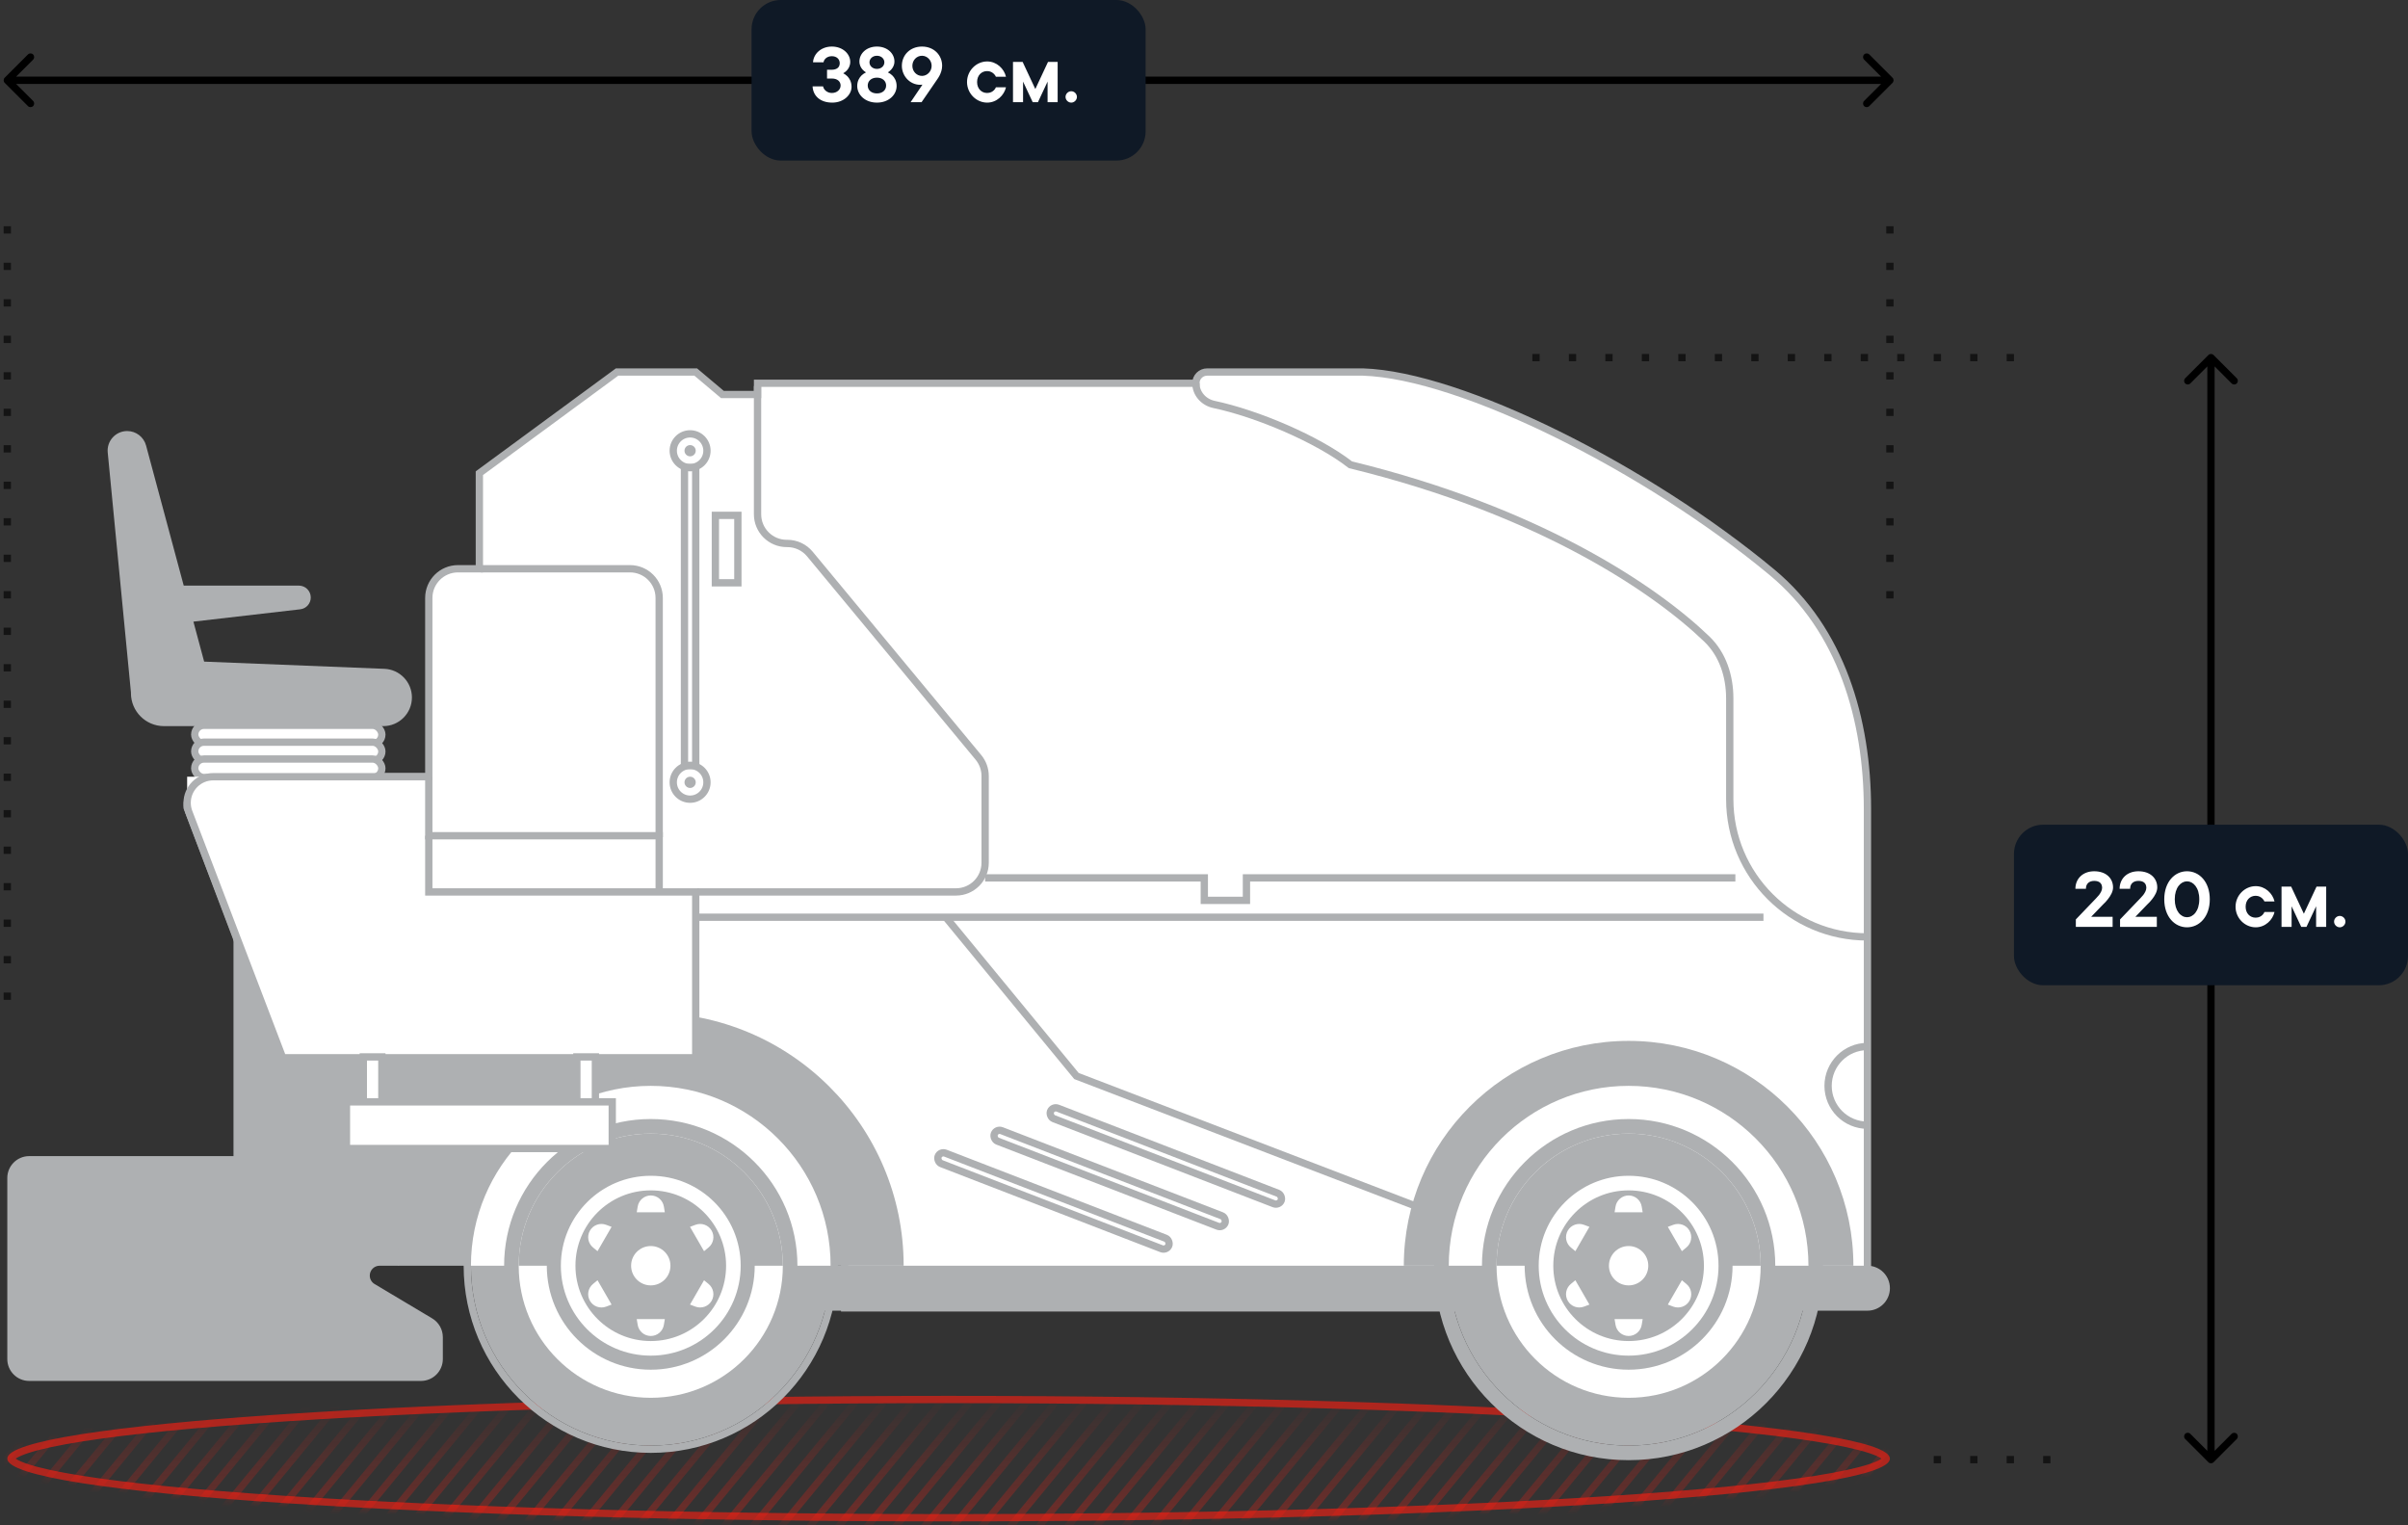 <svg width="330" height="209" viewBox="0 0 330 209" fill="none" xmlns="http://www.w3.org/2000/svg">
<rect x="0" y="0" width="330" height="209" fill="#333333" stroke="none"/>
<path d="M258.5 199.862C258.5 199.89 258.471 200.053 258.06 200.324C257.674 200.577 257.068 200.845 256.225 201.12C254.545 201.667 252.041 202.203 248.785 202.716C242.279 203.741 232.851 204.667 221.184 205.444C197.854 207 165.615 207.962 130 207.962C94.385 207.962 62.147 207 38.816 205.444C27.149 204.667 17.721 203.741 11.215 202.716C7.959 202.203 5.456 201.667 3.776 201.12C2.932 200.845 2.326 200.577 1.94 200.324C1.529 200.053 1.5 199.89 1.5 199.862C1.5 199.834 1.529 199.671 1.94 199.401C2.326 199.148 2.932 198.879 3.776 198.604C5.456 198.057 7.959 197.522 11.215 197.009C17.721 195.983 27.149 195.058 38.816 194.28C62.147 192.725 94.385 191.762 130 191.762C165.615 191.762 197.854 192.725 221.184 194.28C232.851 195.058 242.279 195.983 248.785 197.009C252.041 197.522 254.545 198.057 256.225 198.604C257.068 198.879 257.674 199.148 258.06 199.401C258.471 199.671 258.5 199.834 258.5 199.862Z" stroke="#AE261E"/>
<mask id="mask0_55_2650" style="mask-type:alpha" maskUnits="userSpaceOnUse" x="1" y="191" width="258" height="18">
<ellipse cx="130" cy="199.862" rx="129" ry="8.6" fill="url(#paint0_linear_55_2650)"/>
</mask>
<g mask="url(#mask0_55_2650)">
<line y1="-0.5" x2="228.804" y2="-0.5" transform="matrix(-0.636 0.771 -0.927 -0.375 39.07 67.259)" stroke="#FF1D10"/>
<line y1="-0.5" x2="228.804" y2="-0.5" transform="matrix(-0.636 0.771 -0.927 -0.375 42.014 68.449)" stroke="#FF1D10"/>
<line y1="-0.5" x2="228.804" y2="-0.5" transform="matrix(-0.636 0.771 -0.927 -0.375 44.957 69.638)" stroke="#FF1D10"/>
<line y1="-0.5" x2="228.804" y2="-0.5" transform="matrix(-0.636 0.771 -0.927 -0.375 47.9 70.827)" stroke="#FF1D10"/>
<line y1="-0.5" x2="228.804" y2="-0.5" transform="matrix(-0.636 0.771 -0.927 -0.375 50.844 72.017)" stroke="#FF1D10"/>
<line y1="-0.5" x2="228.804" y2="-0.5" transform="matrix(-0.636 0.771 -0.927 -0.375 53.785 73.206)" stroke="#FF1D10"/>
<line y1="-0.5" x2="228.804" y2="-0.5" transform="matrix(-0.636 0.771 -0.927 -0.375 56.728 74.395)" stroke="#FF1D10"/>
<line y1="-0.5" x2="228.804" y2="-0.5" transform="matrix(-0.636 0.771 -0.927 -0.375 59.668 75.584)" stroke="#FF1D10"/>
<line y1="-0.5" x2="228.804" y2="-0.5" transform="matrix(-0.636 0.771 -0.927 -0.375 62.615 76.774)" stroke="#FF1D10"/>
<line y1="-0.5" x2="228.804" y2="-0.5" transform="matrix(-0.636 0.771 -0.927 -0.375 65.555 77.964)" stroke="#FF1D10"/>
<line y1="-0.5" x2="228.804" y2="-0.5" transform="matrix(-0.636 0.771 -0.927 -0.375 68.5 79.153)" stroke="#FF1D10"/>
<line y1="-0.5" x2="228.804" y2="-0.5" transform="matrix(-0.636 0.771 -0.927 -0.375 71.439 80.343)" stroke="#FF1D10"/>
<line y1="-0.5" x2="228.804" y2="-0.5" transform="matrix(-0.636 0.771 -0.927 -0.375 74.387 81.532)" stroke="#FF1D10"/>
<line y1="-0.5" x2="228.804" y2="-0.5" transform="matrix(-0.636 0.771 -0.927 -0.375 77.326 82.721)" stroke="#FF1D10"/>
<line y1="-0.5" x2="228.804" y2="-0.5" transform="matrix(-0.636 0.771 -0.927 -0.375 80.273 83.911)" stroke="#FF1D10"/>
<line y1="-0.5" x2="228.804" y2="-0.5" transform="matrix(-0.636 0.771 -0.927 -0.375 83.215 85.1)" stroke="#FF1D10"/>
<line y1="-0.5" x2="228.804" y2="-0.5" transform="matrix(-0.636 0.771 -0.927 -0.375 86.158 86.29)" stroke="#FF1D10"/>
<line y1="-0.5" x2="228.804" y2="-0.5" transform="matrix(-0.636 0.771 -0.927 -0.375 89.1 87.479)" stroke="#FF1D10"/>
<line y1="-0.5" x2="228.804" y2="-0.5" transform="matrix(-0.636 0.771 -0.927 -0.375 92.043 88.668)" stroke="#FF1D10"/>
<line y1="-0.5" x2="228.804" y2="-0.5" transform="matrix(-0.636 0.771 -0.927 -0.375 94.986 89.858)" stroke="#FF1D10"/>
<line y1="-0.5" x2="228.804" y2="-0.5" transform="matrix(-0.636 0.771 -0.927 -0.375 97.93 91.046)" stroke="#FF1D10"/>
<line y1="-0.5" x2="228.804" y2="-0.5" transform="matrix(-0.636 0.771 -0.927 -0.375 100.877 92.236)" stroke="#FF1D10"/>
<line y1="-0.5" x2="228.804" y2="-0.5" transform="matrix(-0.636 0.771 -0.927 -0.375 103.816 93.425)" stroke="#FF1D10"/>
<line y1="-0.5" x2="228.804" y2="-0.5" transform="matrix(-0.636 0.771 -0.927 -0.375 106.762 94.615)" stroke="#FF1D10"/>
<line y1="-0.5" x2="228.804" y2="-0.5" transform="matrix(-0.636 0.771 -0.927 -0.375 109.701 95.804)" stroke="#FF1D10"/>
<line y1="-0.5" x2="228.804" y2="-0.5" transform="matrix(-0.636 0.771 -0.927 -0.375 112.646 96.993)" stroke="#FF1D10"/>
<line y1="-0.5" x2="228.804" y2="-0.5" transform="matrix(-0.636 0.771 -0.927 -0.375 115.588 98.183)" stroke="#FF1D10"/>
<line y1="-0.5" x2="228.804" y2="-0.5" transform="matrix(-0.636 0.771 -0.927 -0.375 118.533 99.372)" stroke="#FF1D10"/>
<line y1="-0.5" x2="228.804" y2="-0.5" transform="matrix(-0.636 0.771 -0.927 -0.375 121.475 100.562)" stroke="#FF1D10"/>
<line y1="-0.5" x2="228.804" y2="-0.5" transform="matrix(-0.636 0.771 -0.927 -0.375 124.42 101.752)" stroke="#FF1D10"/>
<line y1="-0.5" x2="228.804" y2="-0.5" transform="matrix(-0.636 0.771 -0.927 -0.375 127.361 102.94)" stroke="#FF1D10"/>
<line y1="-0.5" x2="228.804" y2="-0.5" transform="matrix(-0.636 0.771 -0.927 -0.375 130.305 104.13)" stroke="#FF1D10"/>
<line y1="-0.5" x2="228.804" y2="-0.5" transform="matrix(-0.636 0.771 -0.927 -0.375 133.248 105.319)" stroke="#FF1D10"/>
<line y1="-0.5" x2="228.804" y2="-0.5" transform="matrix(-0.636 0.771 -0.927 -0.375 136.191 106.509)" stroke="#FF1D10"/>
<line y1="-0.5" x2="228.804" y2="-0.5" transform="matrix(-0.636 0.771 -0.927 -0.375 139.133 107.698)" stroke="#FF1D10"/>
<line y1="-0.5" x2="228.804" y2="-0.5" transform="matrix(-0.636 0.771 -0.927 -0.375 142.078 108.887)" stroke="#FF1D10"/>
<line y1="-0.5" x2="228.804" y2="-0.5" transform="matrix(-0.636 0.771 -0.927 -0.375 145.016 110.077)" stroke="#FF1D10"/>
<line y1="-0.5" x2="228.804" y2="-0.5" transform="matrix(-0.636 0.771 -0.927 -0.375 147.959 111.266)" stroke="#FF1D10"/>
<line y1="-0.5" x2="228.804" y2="-0.5" transform="matrix(-0.636 0.771 -0.927 -0.375 150.904 112.456)" stroke="#FF1D10"/>
<line y1="-0.5" x2="228.804" y2="-0.5" transform="matrix(-0.636 0.771 -0.927 -0.375 153.846 113.646)" stroke="#FF1D10"/>
<line y1="-0.5" x2="228.804" y2="-0.5" transform="matrix(-0.636 0.771 -0.927 -0.375 156.789 114.835)" stroke="#FF1D10"/>
<line y1="-0.5" x2="228.804" y2="-0.5" transform="matrix(-0.636 0.771 -0.927 -0.375 159.732 116.024)" stroke="#FF1D10"/>
<line y1="-0.5" x2="228.804" y2="-0.5" transform="matrix(-0.636 0.771 -0.927 -0.375 162.674 117.214)" stroke="#FF1D10"/>
<line y1="-0.5" x2="228.804" y2="-0.5" transform="matrix(-0.636 0.771 -0.927 -0.375 165.615 118.403)" stroke="#FF1D10"/>
<line y1="-0.5" x2="228.804" y2="-0.5" transform="matrix(-0.636 0.771 -0.927 -0.375 168.561 119.593)" stroke="#FF1D10"/>
<line y1="-0.5" x2="228.804" y2="-0.5" transform="matrix(-0.636 0.771 -0.927 -0.375 171.506 120.782)" stroke="#FF1D10"/>
<line y1="-0.5" x2="228.804" y2="-0.5" transform="matrix(-0.636 0.771 -0.927 -0.375 174.449 121.971)" stroke="#FF1D10"/>
<line y1="-0.5" x2="228.804" y2="-0.5" transform="matrix(-0.636 0.771 -0.927 -0.375 177.395 123.161)" stroke="#FF1D10"/>
<line y1="-0.5" x2="228.804" y2="-0.5" transform="matrix(-0.636 0.771 -0.927 -0.375 180.334 124.35)" stroke="#FF1D10"/>
<line y1="-0.5" x2="228.804" y2="-0.5" transform="matrix(-0.636 0.771 -0.927 -0.375 183.277 125.54)" stroke="#FF1D10"/>
<line y1="-0.5" x2="228.804" y2="-0.5" transform="matrix(-0.636 0.771 -0.927 -0.375 186.219 126.73)" stroke="#FF1D10"/>
<line y1="-0.5" x2="228.804" y2="-0.5" transform="matrix(-0.636 0.771 -0.927 -0.375 189.164 127.919)" stroke="#FF1D10"/>
<line y1="-0.5" x2="228.804" y2="-0.5" transform="matrix(-0.636 0.771 -0.927 -0.375 192.104 129.108)" stroke="#FF1D10"/>
<line y1="-0.5" x2="228.804" y2="-0.5" transform="matrix(-0.636 0.771 -0.927 -0.375 195.051 130.297)" stroke="#FF1D10"/>
<line y1="-0.5" x2="228.804" y2="-0.5" transform="matrix(-0.636 0.771 -0.927 -0.375 197.992 131.486)" stroke="#FF1D10"/>
<line y1="-0.5" x2="228.804" y2="-0.5" transform="matrix(-0.636 0.771 -0.927 -0.375 200.936 132.676)" stroke="#FF1D10"/>
<line y1="-0.5" x2="228.804" y2="-0.5" transform="matrix(-0.636 0.771 -0.927 -0.375 203.879 133.865)" stroke="#FF1D10"/>
<line y1="-0.5" x2="228.804" y2="-0.5" transform="matrix(-0.636 0.771 -0.927 -0.375 206.822 135.055)" stroke="#FF1D10"/>
<line y1="-0.5" x2="228.804" y2="-0.5" transform="matrix(-0.636 0.771 -0.927 -0.375 209.764 136.245)" stroke="#FF1D10"/>
<line y1="-0.5" x2="228.804" y2="-0.5" transform="matrix(-0.636 0.771 -0.927 -0.375 212.709 137.434)" stroke="#FF1D10"/>
<line y1="-0.5" x2="228.804" y2="-0.5" transform="matrix(-0.636 0.771 -0.927 -0.375 215.65 138.624)" stroke="#FF1D10"/>
<line y1="-0.5" x2="228.804" y2="-0.5" transform="matrix(-0.636 0.771 -0.927 -0.375 218.592 139.812)" stroke="#FF1D10"/>
<line y1="-0.5" x2="228.804" y2="-0.5" transform="matrix(-0.636 0.771 -0.927 -0.375 221.539 141.002)" stroke="#FF1D10"/>
<line y1="-0.5" x2="228.804" y2="-0.5" transform="matrix(-0.636 0.771 -0.927 -0.375 224.48 142.19)" stroke="#FF1D10"/>
<line y1="-0.5" x2="228.804" y2="-0.5" transform="matrix(-0.636 0.771 -0.927 -0.375 227.48 143.404)" stroke="#FF1D10"/>
<line y1="-0.5" x2="228.804" y2="-0.5" transform="matrix(-0.636 0.771 -0.927 -0.375 230.486 144.618)" stroke="#FF1D10"/>
<line y1="-0.5" x2="228.804" y2="-0.5" transform="matrix(-0.636 0.771 -0.927 -0.375 233.49 145.831)" stroke="#FF1D10"/>
<line y1="-0.5" x2="228.804" y2="-0.5" transform="matrix(-0.636 0.771 -0.927 -0.375 236.492 147.045)" stroke="#FF1D10"/>
<line y1="-0.5" x2="228.804" y2="-0.5" transform="matrix(-0.636 0.771 -0.927 -0.375 239.49 148.259)" stroke="#FF1D10"/>
<line y1="-0.5" x2="228.804" y2="-0.5" transform="matrix(-0.636 0.771 -0.927 -0.375 242.496 149.472)" stroke="#FF1D10"/>
<line y1="-0.5" x2="228.804" y2="-0.5" transform="matrix(-0.636 0.771 -0.927 -0.375 245.5 150.685)" stroke="#FF1D10"/>
<line y1="-0.5" x2="228.804" y2="-0.5" transform="matrix(-0.636 0.771 -0.927 -0.375 248.502 151.898)" stroke="#FF1D10"/>
<line y1="-0.5" x2="228.804" y2="-0.5" transform="matrix(-0.636 0.771 -0.927 -0.375 251.506 153.112)" stroke="#FF1D10"/>
<line y1="-0.5" x2="228.804" y2="-0.5" transform="matrix(-0.636 0.771 -0.927 -0.375 254.508 154.326)" stroke="#FF1D10"/>
<line y1="-0.5" x2="228.804" y2="-0.5" transform="matrix(-0.636 0.771 -0.927 -0.375 257.508 155.54)" stroke="#FF1D10"/>
<line y1="-0.5" x2="228.804" y2="-0.5" transform="matrix(-0.636 0.771 -0.927 -0.375 260.516 156.753)" stroke="#FF1D10"/>
<line y1="-0.5" x2="228.804" y2="-0.5" transform="matrix(-0.636 0.771 -0.927 -0.375 263.518 157.967)" stroke="#FF1D10"/>
<line y1="-0.5" x2="228.804" y2="-0.5" transform="matrix(-0.636 0.771 -0.927 -0.375 266.516 159.181)" stroke="#FF1D10"/>
<line y1="-0.5" x2="228.804" y2="-0.5" transform="matrix(-0.636 0.771 -0.927 -0.375 269.52 160.395)" stroke="#FF1D10"/>
<line y1="-0.5" x2="228.804" y2="-0.5" transform="matrix(-0.636 0.771 -0.927 -0.375 272.523 161.608)" stroke="#FF1D10"/>
<line y1="-0.5" x2="228.804" y2="-0.5" transform="matrix(-0.636 0.771 -0.927 -0.375 275.525 162.822)" stroke="#FF1D10"/>
<line y1="-0.5" x2="228.804" y2="-0.5" transform="matrix(-0.636 0.771 -0.927 -0.375 278.531 164.035)" stroke="#FF1D10"/>
<line y1="-0.5" x2="228.804" y2="-0.5" transform="matrix(-0.636 0.771 -0.927 -0.375 281.533 165.249)" stroke="#FF1D10"/>
<line y1="-0.5" x2="228.804" y2="-0.5" transform="matrix(-0.636 0.771 -0.927 -0.375 284.533 166.462)" stroke="#FF1D10"/>
<line y1="-0.5" x2="228.804" y2="-0.5" transform="matrix(-0.636 0.771 -0.927 -0.375 287.539 167.675)" stroke="#FF1D10"/>
<line y1="-0.5" x2="228.804" y2="-0.5" transform="matrix(-0.636 0.771 -0.927 -0.375 290.541 168.889)" stroke="#FF1D10"/>
<line y1="-0.5" x2="228.804" y2="-0.5" transform="matrix(-0.636 0.771 -0.927 -0.375 293.543 170.103)" stroke="#FF1D10"/>
<line y1="-0.5" x2="228.804" y2="-0.5" transform="matrix(-0.636 0.771 -0.927 -0.375 296.549 171.316)" stroke="#FF1D10"/>
<line y1="-0.5" x2="228.804" y2="-0.5" transform="matrix(-0.636 0.771 -0.927 -0.375 299.549 172.53)" stroke="#FF1D10"/>
<line y1="-0.5" x2="228.804" y2="-0.5" transform="matrix(-0.636 0.771 -0.927 -0.375 302.553 173.744)" stroke="#FF1D10"/>
<line y1="-0.5" x2="228.804" y2="-0.5" transform="matrix(-0.636 0.771 -0.927 -0.375 305.553 174.957)" stroke="#FF1D10"/>
<line y1="-0.5" x2="228.804" y2="-0.5" transform="matrix(-0.636 0.771 -0.927 -0.375 308.559 176.17)" stroke="#FF1D10"/>
<line y1="-0.5" x2="228.804" y2="-0.5" transform="matrix(-0.636 0.771 -0.927 -0.375 311.559 177.384)" stroke="#FF1D10"/>
<line y1="-0.5" x2="228.804" y2="-0.5" transform="matrix(-0.636 0.771 -0.927 -0.375 314.562 178.598)" stroke="#FF1D10"/>
<line y1="-0.5" x2="228.804" y2="-0.5" transform="matrix(-0.636 0.771 -0.927 -0.375 317.566 179.812)" stroke="#FF1D10"/>
<line y1="-0.5" x2="228.804" y2="-0.5" transform="matrix(-0.636 0.771 -0.927 -0.375 320.57 181.024)" stroke="#FF1D10"/>
<line y1="-0.5" x2="228.804" y2="-0.5" transform="matrix(-0.636 0.771 -0.927 -0.375 323.57 182.238)" stroke="#FF1D10"/>
<line y1="-0.5" x2="228.804" y2="-0.5" transform="matrix(-0.636 0.771 -0.927 -0.375 326.574 183.452)" stroke="#FF1D10"/>
<line y1="-0.5" x2="228.804" y2="-0.5" transform="matrix(-0.636 0.771 -0.927 -0.375 329.58 184.665)" stroke="#FF1D10"/>
<line y1="-0.5" x2="228.804" y2="-0.5" transform="matrix(-0.636 0.771 -0.927 -0.375 332.578 185.879)" stroke="#FF1D10"/>
<line y1="-0.5" x2="228.804" y2="-0.5" transform="matrix(-0.636 0.771 -0.927 -0.375 335.582 187.093)" stroke="#FF1D10"/>
<line y1="-0.5" x2="228.804" y2="-0.5" transform="matrix(-0.636 0.771 -0.927 -0.375 338.586 188.305)" stroke="#FF1D10"/>
<line y1="-0.5" x2="228.804" y2="-0.5" transform="matrix(-0.636 0.771 -0.927 -0.375 341.586 189.52)" stroke="#FF1D10"/>
</g>
<path d="M255.921 110.852V176.124H242.829V179.205H115.754V163.031H36.814L38.547 144.74L25.646 110.661V110.425C25.646 108.216 27.437 106.425 29.646 106.425H58.763V81.93C58.763 79.721 60.554 77.93 62.763 77.93H65.694V64.837L84.563 50.975H95.345L99.003 54.055H103.817V52.515H163.888C163.888 51.664 164.578 50.975 165.429 50.975H186.8C200.268 51.414 225.758 64.208 242.872 78.44C252.315 86.293 255.921 98.571 255.921 110.852Z" fill="white" stroke="#AEB0B2"/>
<path d="M223.189 142.623C206.175 142.623 192.383 156.415 192.383 173.429H253.995C253.995 156.415 240.203 142.623 223.189 142.623Z" fill="#AEB0B2"/>
<path d="M4 189.217H57.687C59.343 189.217 60.687 187.874 60.687 186.217V183.219C60.687 182.163 60.131 181.184 59.223 180.643L51.334 175.939C50.925 175.696 50.675 175.255 50.675 174.779C50.675 174.033 51.279 173.429 52.025 173.429H54.525L60.687 170.155L79.94 162.839L91.3 144.74L38.352 127.412H31.998V148.399V158.411H4C2.343 158.411 1 159.754 1 161.411V186.217C1 187.874 2.343 189.217 4 189.217Z" fill="#AEB0B2"/>
<rect x="26.686" y="99.379" width="25.645" height="2.54" rx="1.27" fill="white" stroke="#AEB0B2"/>
<rect x="26.686" y="101.69" width="25.645" height="2.54" rx="1.27" fill="white" stroke="#AEB0B2"/>
<rect x="26.686" y="104" width="25.645" height="2.54" rx="1.27" fill="white" stroke="#AEB0B2"/>
<path fill-rule="evenodd" clip-rule="evenodd" d="M14.763 61.999C14.61 60.425 15.848 59.061 17.43 59.061C18.642 59.061 19.703 59.875 20.018 61.045L25.178 80.24H40.959C41.858 80.24 42.588 80.97 42.588 81.869C42.588 82.697 41.968 83.393 41.146 83.487L26.505 85.177L27.977 90.654L52.68 91.642C54.786 91.726 56.451 93.458 56.451 95.566C56.451 97.736 54.692 99.494 52.523 99.494H22.472C19.971 99.494 17.943 97.467 17.943 94.966C17.943 94.935 17.944 94.904 17.944 94.873L14.763 61.999Z" fill="#AEB0B2"/>
<path d="M89.182 138.772C70.042 138.772 54.525 154.288 54.525 173.428H123.839C123.839 154.288 108.323 138.772 89.182 138.772Z" fill="#AEB0B2"/>
<path d="M255.919 179.59H92.262C90.561 179.59 89.182 178.21 89.182 176.509C89.182 174.808 90.561 173.428 92.262 173.428H255.919C257.621 173.428 259 174.808 259 176.509C259 178.21 257.621 179.59 255.919 179.59Z" fill="#AEB0B2"/>
<circle cx="89.184" cy="173.428" r="25.145" stroke="#AEB0B2"/>
<circle cx="89.184" cy="173.428" r="24.645" fill="#AEB0B2"/>
<path d="M89.184 148.784C75.573 148.784 64.539 159.818 64.539 173.428H113.829C113.829 159.818 102.795 148.784 89.184 148.784Z" fill="white"/>
<circle cx="89.184" cy="173.428" r="19.099" stroke="#AEB0B2" stroke-width="2"/>
<circle cx="89.184" cy="173.428" r="18.099" fill="#AEB0B2"/>
<path d="M89.184 191.527C99.18 191.527 107.283 183.424 107.283 173.428H71.086C71.086 183.424 79.189 191.527 89.184 191.527Z" fill="white"/>
<circle cx="89.183" cy="173.429" r="14.248" fill="#AEB0B2"/>
<circle cx="89.184" cy="173.428" r="11.322" stroke="white" stroke-width="2"/>
<path fill-rule="evenodd" clip-rule="evenodd" d="M87.392 165.321C87.538 164.444 88.297 163.802 89.186 163.802C90.075 163.802 90.833 164.444 90.979 165.321L91.111 166.112H87.26L87.392 165.321ZM91.111 180.745L90.979 181.536C90.833 182.413 90.075 183.056 89.186 183.056C88.297 183.056 87.538 182.413 87.392 181.536L87.26 180.745H91.111ZM95.311 167.822C96.143 167.51 97.079 167.845 97.523 168.615C97.968 169.385 97.79 170.363 97.104 170.928L96.485 171.438L94.56 168.103L95.311 167.822ZM81.888 175.419L83.813 178.754L83.062 179.036C82.23 179.347 81.294 179.012 80.849 178.242C80.405 177.472 80.582 176.494 81.268 175.929L81.888 175.419ZM97.523 178.242C97.967 177.472 97.79 176.494 97.104 175.929L96.485 175.419L94.559 178.754L95.31 179.036C96.143 179.347 97.079 179.012 97.523 178.242ZM81.887 171.438L83.813 168.103L83.062 167.822C82.229 167.51 81.294 167.845 80.849 168.615C80.405 169.385 80.582 170.363 81.268 170.928L81.887 171.438ZM89.184 176.124C90.673 176.124 91.88 174.917 91.88 173.428C91.88 171.94 90.673 170.733 89.184 170.733C87.696 170.733 86.489 171.94 86.489 173.428C86.489 174.917 87.696 176.124 89.184 176.124Z" fill="white"/>
<circle cx="223.19" cy="173.428" r="25.645" stroke="#AEB0B2" stroke-width="2"/>
<circle cx="223.19" cy="173.428" r="24.645" fill="#AEB0B2"/>
<path d="M223.19 148.784C209.579 148.784 198.545 159.818 198.545 173.428H247.835C247.835 159.818 236.801 148.784 223.19 148.784Z" fill="white"/>
<circle cx="223.19" cy="173.428" r="19.099" stroke="#AEB0B2" stroke-width="2"/>
<circle cx="223.19" cy="173.428" r="18.099" fill="#AEB0B2"/>
<path d="M223.19 191.527C233.186 191.527 241.289 183.424 241.289 173.428H205.092C205.092 183.424 213.195 191.527 223.19 191.527Z" fill="white"/>
<circle cx="223.189" cy="173.428" r="14.248" fill="#AEB0B2"/>
<circle cx="223.19" cy="173.428" r="11.322" stroke="white" stroke-width="2"/>
<path fill-rule="evenodd" clip-rule="evenodd" d="M221.398 165.321C221.544 164.444 222.303 163.802 223.192 163.802C224.08 163.802 224.839 164.444 224.985 165.321L225.117 166.112H221.266L221.398 165.321ZM221.266 180.745H225.117L224.985 181.536C224.839 182.413 224.08 183.055 223.192 183.055C222.303 183.055 221.544 182.413 221.398 181.536L221.266 180.745ZM229.316 167.822C230.149 167.51 231.084 167.845 231.529 168.615C231.973 169.385 231.796 170.363 231.11 170.928L230.491 171.438L228.565 168.103L229.316 167.822ZM215.893 175.419L217.819 178.754L217.068 179.036C216.235 179.347 215.3 179.012 214.855 178.242C214.411 177.472 214.588 176.494 215.274 175.929L215.893 175.419ZM231.529 178.242C231.973 177.472 231.796 176.494 231.11 175.929L230.491 175.419L228.565 178.754L229.316 179.036C230.149 179.347 231.084 179.012 231.529 178.242ZM215.893 171.438L217.819 168.103L217.068 167.822C216.235 167.51 215.299 167.845 214.855 168.615C214.411 169.385 214.588 170.363 215.274 170.928L215.893 171.438ZM223.191 176.124C224.679 176.124 225.886 174.917 225.886 173.428C225.886 171.94 224.679 170.733 223.191 170.733C221.702 170.733 220.495 171.94 220.495 173.428C220.495 174.917 221.702 176.124 223.191 176.124Z" fill="white"/>
<path d="M95.537 122.213H131.007C133.216 122.213 135.007 120.423 135.007 118.213V106.328C135.007 105.395 134.682 104.492 134.087 103.775L110.985 75.911C110.225 74.995 109.096 74.464 107.905 74.464H107.816C105.607 74.464 103.816 72.673 103.816 70.464V52.9" stroke="#AEB0B2"/>
<path d="M95.538 144.741V132.803L58.763 125.102V106.426H25.646V110.661L38.547 144.741H95.538Z" fill="white"/>
<path d="M135.006 120.288H165.042V123.369H170.818V120.288H237.821" stroke="#AEB0B2"/>
<path d="M129.615 125.679L147.521 147.436L196.233 166.112" stroke="#AEB0B2"/>
<path d="M163.887 52.515V52.515C163.887 53.936 164.965 55.121 166.355 55.414C172.243 56.652 180.546 60.167 185.066 63.682C211.013 70.007 226.826 80.741 233.912 87.565C236.099 89.672 237.051 92.665 237.051 95.702V109.506C237.051 119.927 245.499 128.375 255.92 128.375V128.375" stroke="#AEB0B2"/>
<path d="M65.885 77.93H86.337C88.546 77.93 90.337 79.721 90.337 81.93V114.705" stroke="#AEB0B2"/>
<path d="M58.762 106.426V114.512H90.338V122.406" stroke="#AEB0B2"/>
<path d="M58.763 106.426H29.223C27.247 106.426 25.646 108.027 25.646 110.002V110.002C25.646 110.438 25.726 110.87 25.882 111.278L38.739 144.933H95.345V140.697V122.214H58.763V114.512" stroke="#AEB0B2"/>
<path d="M95.342 125.679H241.67" stroke="#AEB0B2"/>
<rect x="98.039" y="70.614" width="3.081" height="9.242" stroke="#AEB0B2"/>
<rect x="93.803" y="64.067" width="1.54" height="40.818" stroke="#AEB0B2"/>
<path d="M255.918 154.175C252.941 154.175 250.527 151.761 250.527 148.784C250.527 145.806 252.941 143.393 255.918 143.393" stroke="#AEB0B2"/>
<rect x="144.244" y="151.566" width="33.887" height="1.54" rx="0.77" transform="rotate(21.125 144.244 151.566)" stroke="#AEB0B2"/>
<rect x="136.545" y="154.647" width="33.887" height="1.54" rx="0.77" transform="rotate(21.125 136.545 154.647)" stroke="#AEB0B2"/>
<rect x="128.844" y="157.728" width="33.887" height="1.54" rx="0.77" transform="rotate(21.125 128.844 157.728)" stroke="#AEB0B2"/>
<circle cx="94.574" cy="61.757" r="2.31" stroke="#AEB0B2"/>
<circle cx="94.575" cy="61.757" r="0.77" fill="#AEB0B2"/>
<circle cx="94.574" cy="107.195" r="2.31" stroke="#AEB0B2"/>
<circle cx="94.575" cy="107.195" r="0.77" fill="#AEB0B2"/>
<rect x="49.791" y="144.818" width="2.54" height="6.391" fill="white" stroke="#AEB0B2"/>
<rect x="79.055" y="144.818" width="2.54" height="6.391" fill="white" stroke="#AEB0B2"/>
<rect x="47.478" y="150.979" width="36.427" height="6.391" fill="white" stroke="#AEB0B2"/>
<path d="M303.354 48.646C303.158 48.451 302.842 48.451 302.646 48.646L299.464 51.828C299.269 52.024 299.269 52.34 299.464 52.535C299.66 52.731 299.976 52.731 300.172 52.535L303 49.707L305.828 52.535C306.024 52.731 306.34 52.731 306.536 52.535C306.731 52.34 306.731 52.024 306.536 51.828L303.354 48.646ZM302.646 200.354C302.842 200.549 303.158 200.549 303.354 200.354L306.536 197.172C306.731 196.976 306.731 196.66 306.536 196.464C306.34 196.269 306.024 196.269 305.828 196.464L303 199.293L300.172 196.464C299.976 196.269 299.66 196.269 299.464 196.464C299.269 196.66 299.269 196.976 299.464 197.172L302.646 200.354ZM302.5 49L302.5 200L303.5 200L303.5 49L302.5 49Z" fill="black"/>
<path d="M210 49L277 49" stroke="black" stroke-opacity="0.6" stroke-dasharray="1 4"/>
<path d="M265 200L283 200" stroke="black" stroke-opacity="0.6" stroke-dasharray="1 4"/>
<rect x="276" y="113" width="54" height="22" rx="4" fill="#0F1926"/>
<path d="M284.48 127H289.52V125.62H286.58L288.2 123.94C288.452 123.712 288.68 123.46 288.884 123.196C289.232 122.752 289.58 122.176 289.58 121.6C289.58 120.34 288.62 119.38 287 119.38C285.44 119.38 284.42 120.4 284.42 121.78H285.86C285.86 121.108 286.28 120.7 287 120.7C287.72 120.7 288.08 121.048 288.08 121.66C288.08 121.996 287.864 122.356 287.66 122.632C287.528 122.788 287.396 122.944 287.24 123.1L284.48 125.98V127ZM290.539 127H295.579V125.62H292.639L294.259 123.94C294.511 123.712 294.739 123.46 294.943 123.196C295.291 122.752 295.639 122.176 295.639 121.6C295.639 120.34 294.679 119.38 293.059 119.38C291.499 119.38 290.479 120.4 290.479 121.78H291.919C291.919 121.108 292.339 120.7 293.059 120.7C293.779 120.7 294.139 121.048 294.139 121.66C294.139 121.996 293.923 122.356 293.719 122.632C293.587 122.788 293.455 122.944 293.299 123.1L290.539 125.98V127ZM299.717 120.76C300.557 120.76 301.397 121.6 301.397 123.22C301.397 124.84 300.557 125.68 299.717 125.68C298.877 125.68 298.037 124.84 298.037 123.22C298.037 121.6 298.877 120.76 299.717 120.76ZM299.717 119.38C298.037 119.38 296.597 120.82 296.597 123.22C296.597 125.62 298.037 127.06 299.717 127.06C301.397 127.06 302.837 125.62 302.837 123.22C302.837 120.82 301.397 119.38 299.717 119.38ZM310.328 124.96C310.268 125.116 310.172 125.248 310.064 125.356C309.872 125.548 309.572 125.74 309.128 125.74C308.348 125.74 307.748 125.152 307.748 124.24C307.748 123.328 308.348 122.74 309.128 122.74C309.572 122.74 309.872 122.944 310.064 123.136C310.172 123.244 310.268 123.376 310.328 123.52H311.708C311.456 122.428 310.448 121.42 309.128 121.42C307.64 121.42 306.368 122.68 306.368 124.24C306.368 125.8 307.64 127.06 309.128 127.06C310.448 127.06 311.456 126.052 311.708 124.96H310.328ZM312.668 127H314.048V124.18L315.368 127H316.088L317.408 124.18V127H318.788V121.48H317.468L315.728 125.2L313.988 121.48H312.668V127ZM319.869 126.28C319.869 126.7 320.229 127.06 320.649 127.06C321.069 127.06 321.429 126.7 321.429 126.28C321.429 125.86 321.069 125.5 320.649 125.5C320.229 125.5 319.869 125.86 319.869 126.28Z" fill="white"/>
<path d="M0.646 10.646C0.451 10.842 0.451 11.158 0.646 11.354L3.828 14.536C4.024 14.731 4.34 14.731 4.536 14.536C4.731 14.34 4.731 14.024 4.536 13.828L1.707 11L4.536 8.172C4.731 7.976 4.731 7.66 4.536 7.464C4.34 7.269 4.024 7.269 3.828 7.464L0.646 10.646ZM259.354 11.354C259.549 11.158 259.549 10.842 259.354 10.646L256.172 7.464C255.976 7.269 255.66 7.269 255.464 7.464C255.269 7.66 255.269 7.976 255.464 8.172L258.293 11L255.464 13.828C255.269 14.024 255.269 14.34 255.464 14.536C255.66 14.731 255.976 14.731 256.172 14.536L259.354 11.354ZM1 11.5L259 11.5L259 10.5L1 10.5L1 11.5Z" fill="black"/>
<rect x="103" width="54" height="22" rx="4" fill="#0F1926"/>
<path d="M111.36 11.84C111.42 13.1 112.368 14.06 114.06 14.06C115.632 14.06 116.7 12.98 116.7 11.9C116.7 11.216 116.412 10.736 116.124 10.448C115.956 10.28 115.764 10.148 115.56 10.04C115.74 9.932 115.896 9.812 116.04 9.668C116.28 9.416 116.52 9.02 116.52 8.48C116.52 7.388 115.5 6.38 114 6.38C112.5 6.38 111.48 7.4 111.42 8.54H112.86C112.92 8.12 113.328 7.7 114 7.7C114.672 7.7 115.08 8.12 115.08 8.66C115.08 9.2 114.72 9.56 113.94 9.56H113.34V10.76H114C114.78 10.76 115.2 11.18 115.2 11.72C115.2 12.26 114.72 12.74 114 12.74C113.328 12.74 112.86 12.26 112.8 11.84H111.36ZM117.477 11.78C117.477 12.98 118.545 14.06 120.177 14.06C121.809 14.06 122.877 12.98 122.877 11.78C122.877 11.096 122.577 10.616 122.277 10.328C122.097 10.16 121.905 10.028 121.677 9.92C121.833 9.812 121.989 9.692 122.121 9.548C122.349 9.296 122.577 8.936 122.577 8.42C122.577 7.34 121.617 6.38 120.177 6.38C118.737 6.38 117.777 7.34 117.777 8.42C117.777 8.936 117.993 9.296 118.221 9.548C118.353 9.692 118.509 9.812 118.677 9.92C118.449 10.028 118.257 10.16 118.077 10.328C117.777 10.616 117.477 11.096 117.477 11.78ZM118.917 11.72C118.917 11.108 119.397 10.64 120.177 10.64C120.957 10.64 121.437 11.108 121.437 11.72C121.437 12.332 120.957 12.8 120.177 12.8C119.397 12.8 118.917 12.332 118.917 11.72ZM119.157 8.54C119.157 8.06 119.565 7.64 120.177 7.64C120.789 7.64 121.197 8.06 121.197 8.54C121.197 9.02 120.789 9.44 120.177 9.44C119.565 9.44 119.157 9.02 119.157 8.54ZM124.794 14H126.294C126.558 13.604 126.822 13.22 127.086 12.848C127.53 12.212 128.046 11.456 128.394 10.94C128.526 10.76 128.646 10.568 128.754 10.364C128.934 10.016 129.114 9.536 129.114 9.02C129.114 7.532 127.974 6.38 126.354 6.38C124.734 6.38 123.594 7.532 123.594 9.02C123.594 10.508 124.854 11.792 126.414 11.6L124.794 14ZM126.354 10.4C125.622 10.4 125.034 9.788 125.034 9.02C125.034 8.252 125.622 7.64 126.354 7.64C127.062 7.64 127.674 8.252 127.674 9.02C127.674 9.788 127.062 10.4 126.354 10.4ZM136.484 11.96C136.424 12.116 136.328 12.248 136.22 12.356C136.028 12.548 135.728 12.74 135.284 12.74C134.504 12.74 133.904 12.152 133.904 11.24C133.904 10.328 134.504 9.74 135.284 9.74C135.728 9.74 136.028 9.944 136.22 10.136C136.328 10.244 136.424 10.376 136.484 10.52H137.864C137.612 9.428 136.604 8.42 135.284 8.42C133.796 8.42 132.524 9.68 132.524 11.24C132.524 12.8 133.796 14.06 135.284 14.06C136.604 14.06 137.612 13.052 137.864 11.96H136.484ZM138.824 14H140.204V11.18L141.524 14H142.244L143.564 11.18V14H144.944V8.48H143.624L141.884 12.2L140.144 8.48H138.824V14ZM146.025 13.28C146.025 13.7 146.385 14.06 146.805 14.06C147.225 14.06 147.585 13.7 147.585 13.28C147.585 12.86 147.225 12.5 146.805 12.5C146.385 12.5 146.025 12.86 146.025 13.28Z" fill="white"/>
<path d="M1 31L1 138" stroke="black" stroke-opacity="0.6" stroke-dasharray="1 4"/>
<path d="M259 31L259 83" stroke="black" stroke-opacity="0.6" stroke-dasharray="1 4"/>
<defs>
<linearGradient id="paint0_linear_55_2650" x1="130" y1="191.262" x2="130" y2="208.462" gradientUnits="userSpaceOnUse">
<stop stop-opacity="0"/>
<stop offset="1" stop-opacity="0.3"/>
</linearGradient>
</defs>
</svg>
